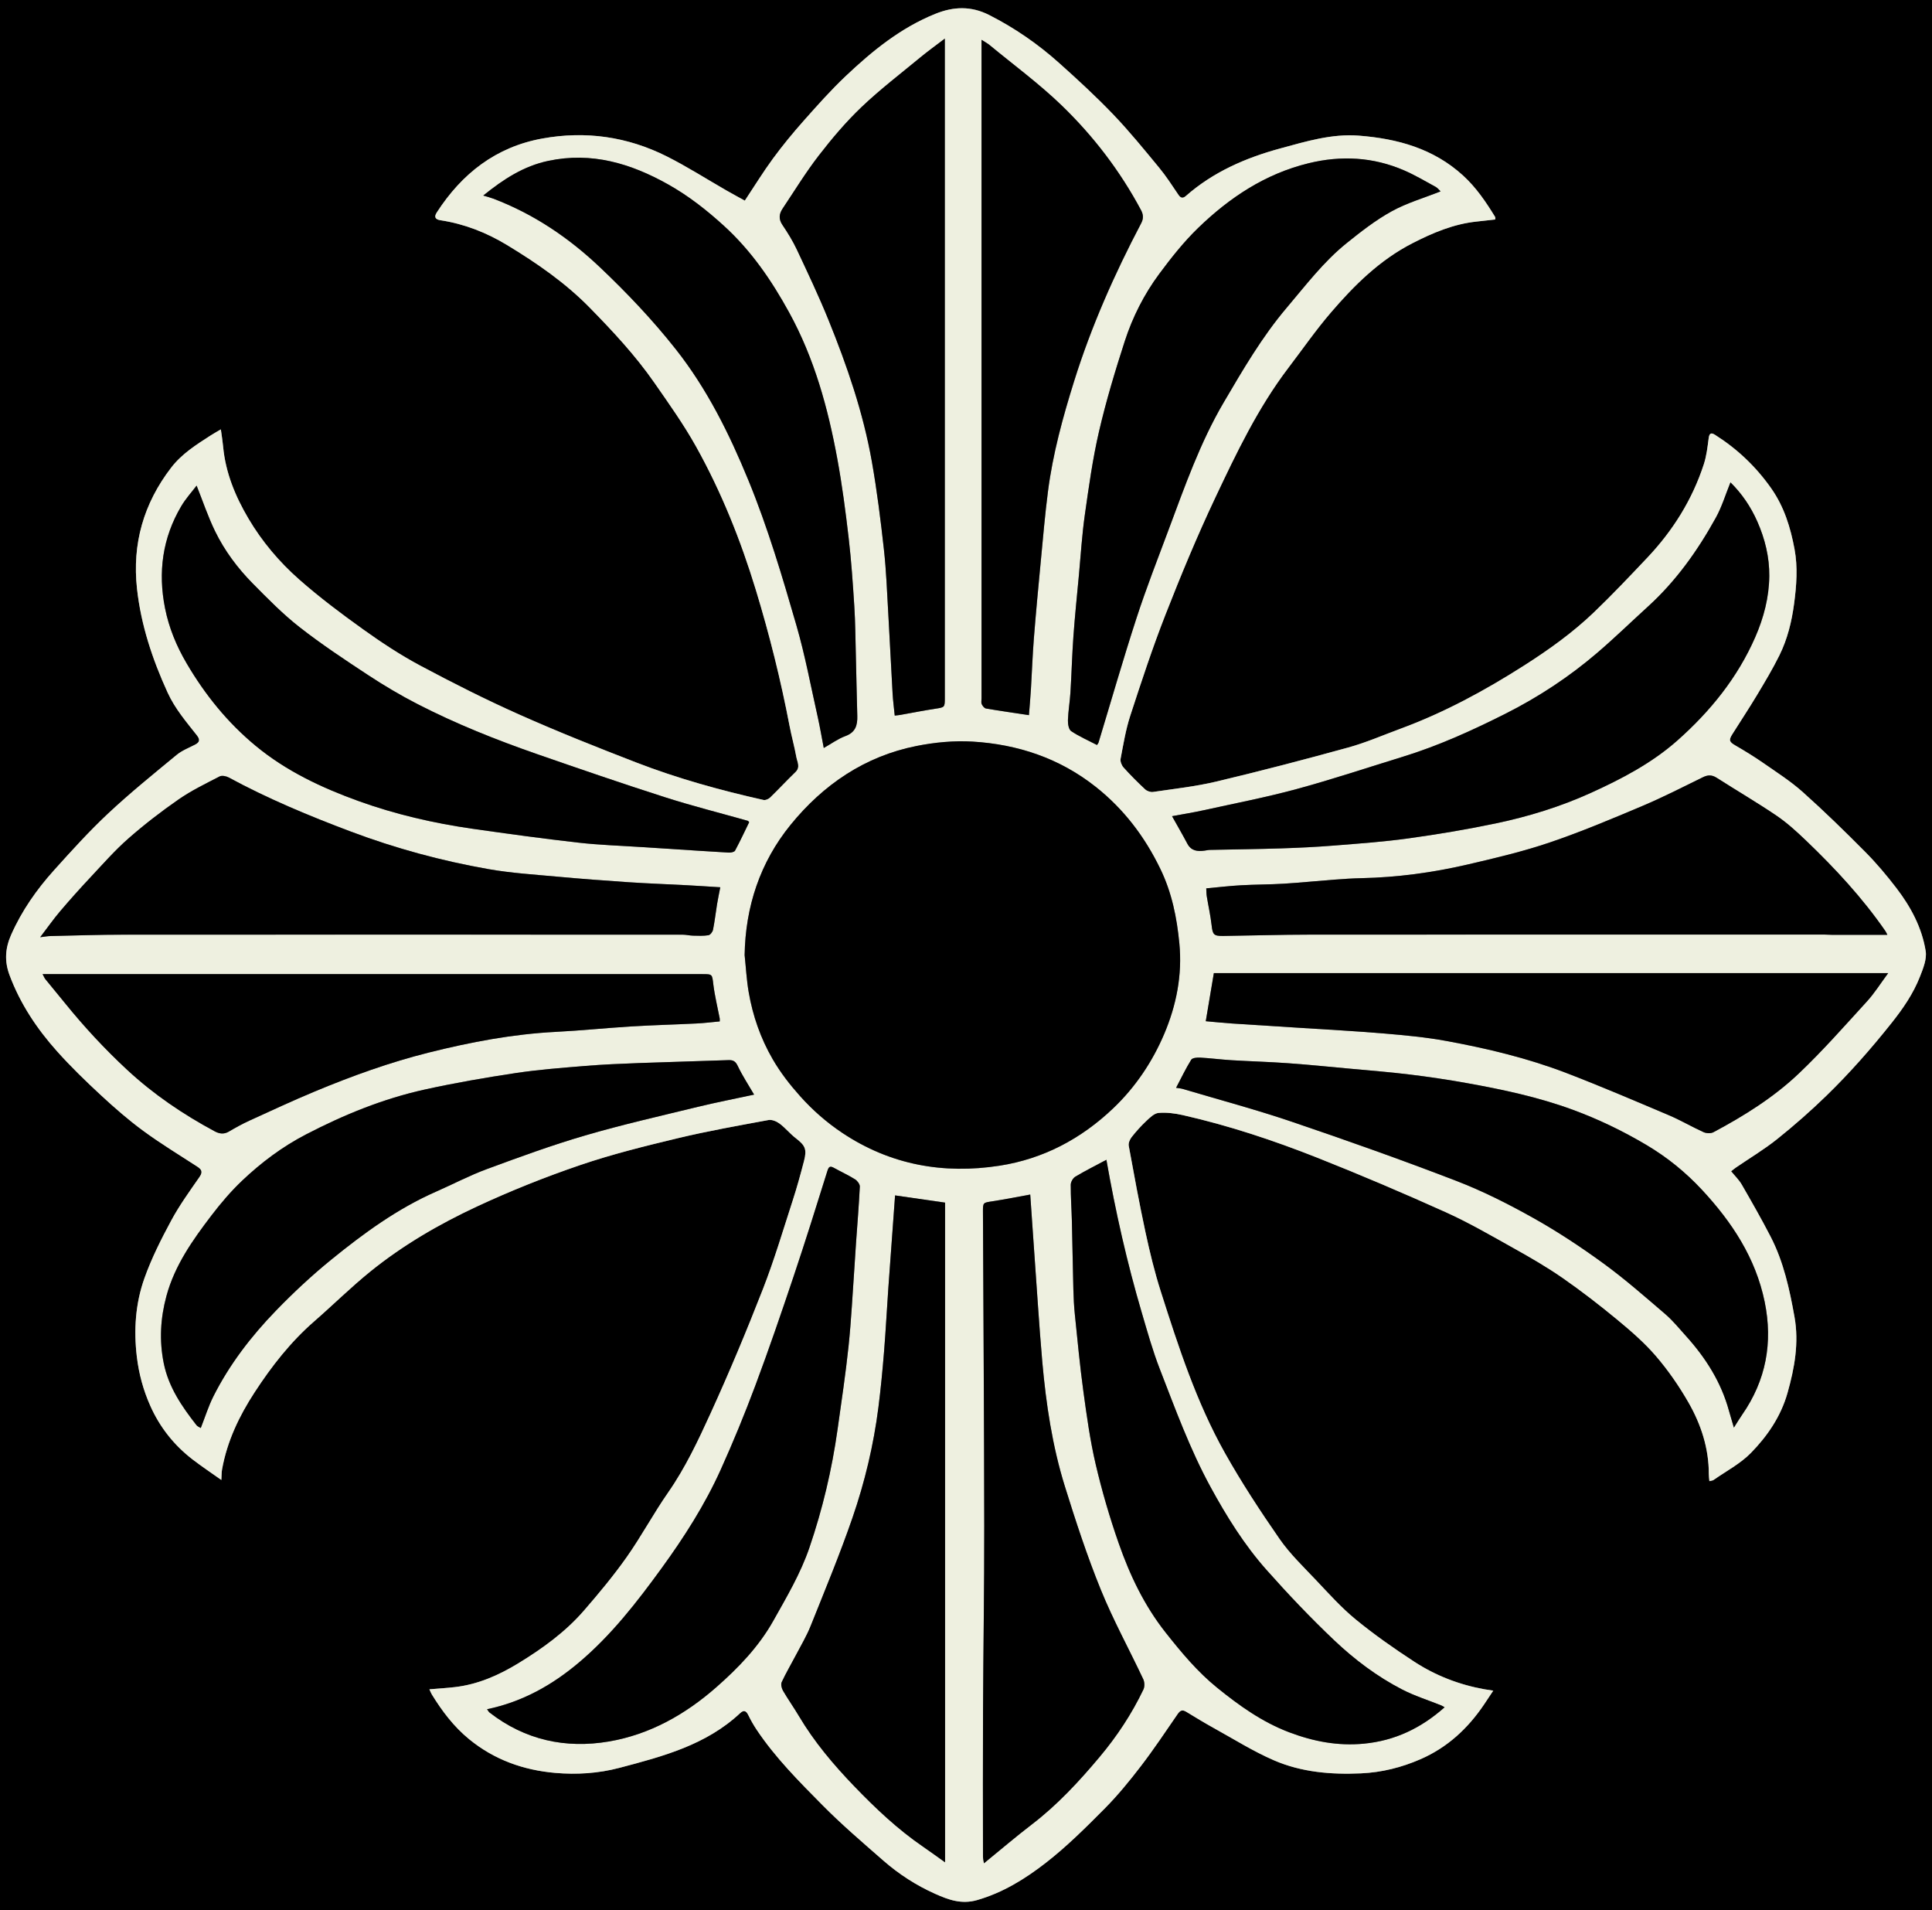 <?xml version="1.0" encoding="UTF-8"?>
<svg id="Layer_2" data-name="Layer 2" xmlns="http://www.w3.org/2000/svg" viewBox="0 0 1080 1067.53">
  <rect x="0" y="0" width="1080" height="1067.53" fill="#808080" stroke="none"/>
  <defs>
    <style>
      .cls-1 {
        
      }

      .cls-2 {
        fill: #eef0e0;
      }
    </style>
  </defs>
  <g id="Layer_1-2" data-name="Layer 1">
    <g>
      <path class="cls-1" d="m0,1067.53V0h1080v1067.53H0Zm123.75-240.37c.16-2.63.1-4.34.4-5.98,2.83-15.74,9.57-29.85,18.23-43.12,9.47-14.52,20.06-28.08,33.21-39.54,10.56-9.2,20.55-19.1,31.43-27.9,18.2-14.72,38.45-26.49,59.58-36.33,18.73-8.73,38.04-16.44,57.59-23.11,17.9-6.11,36.38-10.68,54.8-15.09,16.73-4.01,33.72-7,50.65-10.14,1.91-.36,4.54.77,6.22,2.03,3.2,2.4,5.77,5.63,8.94,8.07,5.29,4.07,6.39,6.17,4.68,12.73-1.92,7.4-3.95,14.79-6.31,22.06-5.37,16.55-10.31,33.29-16.63,49.48-9.14,23.41-18.84,46.64-29.28,69.51-6.95,15.22-14.09,30.44-23.77,44.33-8.15,11.69-14.88,24.37-23.1,36.01-7.37,10.44-15.6,20.33-23.99,30-10.38,11.97-23.2,21.2-36.62,29.4-10.87,6.64-22.54,11.81-35.44,13.31-4.62.54-9.28.81-14.29,1.24.53,1.12.87,2.08,1.39,2.92,5.73,9.29,12.17,17.86,20.75,24.9,14.11,11.59,30.49,17.36,48.25,18.9,11.97,1.04,24,.3,35.88-2.84,24.29-6.4,48.47-12.78,67.51-30.63,2.01-1.88,3.34-1.2,4.49,1.16,1.36,2.81,2.91,5.56,4.65,8.15,10.46,15.66,23.73,28.94,36.87,42.23,10.76,10.88,22.45,20.86,33.99,30.95,8.7,7.6,18.43,13.87,28.96,18.57,7.29,3.25,14.62,6,23.35,3.51,14.48-4.14,26.95-11.89,38.45-20.83,11.71-9.1,22.33-19.69,32.82-30.23,7.35-7.4,14.02-15.56,20.37-23.85,7.22-9.42,13.82-19.32,20.55-29.11,1.41-2.04,2.62-2.58,4.78-1.26,5.15,3.13,10.3,6.27,15.57,9.19,11.11,6.14,21.93,12.97,33.54,17.98,15.36,6.63,31.86,8.01,48.57,7.26,11.68-.52,22.73-3.29,33.36-7.94,14.98-6.54,26.47-17.19,35.51-30.64,1.63-2.43,3.24-4.87,5.09-7.64-2.11-.33-3.51-.52-4.91-.77-14.12-2.53-27.33-7.65-39.27-15.43-11.26-7.34-22.34-15.09-32.72-23.6-8.07-6.61-15.12-14.51-22.32-22.12-7.01-7.4-14.49-14.57-20.26-22.88-10.8-15.57-21.24-31.5-30.52-48.01-15.98-28.43-26-59.39-35.86-90.31-3.45-10.81-6.14-21.9-8.53-33-3.47-16.05-6.41-32.22-9.37-48.37-.27-1.5.59-3.58,1.6-4.87,2.5-3.18,5.24-6.23,8.19-9,2-1.88,4.43-4.31,6.84-4.52,4.47-.39,9.16.21,13.58,1.21,25.73,5.83,50.74,14.13,75.22,23.82,24.11,9.55,48,19.72,71.64,30.38,13.01,5.86,25.44,13.09,37.92,20.06,9.35,5.22,18.68,10.59,27.46,16.69,10.51,7.3,20.68,15.15,30.54,23.31,7.67,6.33,15.3,12.94,21.75,20.45,6.85,7.98,12.95,16.81,18.18,25.94,7.01,12.24,11.36,25.55,11.35,39.95,0,1.23.19,2.45.31,3.98,1.14-.31,1.84-.32,2.32-.66,7.05-4.94,14.97-9.06,20.89-15.11,9.23-9.43,16.73-20.37,20.44-33.47,3.96-13.97,6.51-28.09,3.93-42.54-2.76-15.41-6.08-30.77-13.34-44.84-5.09-9.87-10.62-19.52-16.16-29.14-1.52-2.64-3.83-4.84-5.94-7.43,1.08-.84,1.86-1.51,2.71-2.09,7.74-5.3,15.86-10.14,23.16-15.99,9.49-7.6,18.67-15.67,27.39-24.14,13.06-12.69,25.06-26.35,36.43-40.64,6.43-8.09,12.14-16.39,15.88-25.92,1.78-4.54,3.93-9.8,3.2-14.3-2.11-13.12-8.37-24.78-16.43-35.27-5.4-7.03-11.15-13.87-17.39-20.16-11.34-11.43-22.88-22.69-34.88-33.41-6.77-6.05-14.54-11.01-22.03-16.22-5.05-3.51-10.32-6.73-15.64-9.82-3.37-1.95-3.86-2.89-1.75-6.25,4.6-7.32,9.38-14.52,13.83-21.93,4.37-7.28,8.75-14.58,12.51-22.17,4.5-9.08,6.9-18.85,8.23-28.92,1.35-10.17,2.12-20.37.24-30.46-2.25-12.07-5.77-23.64-13.07-34.03-8.53-12.13-18.93-21.98-31.36-29.85-2.15-1.36-3.18-.97-3.55,1.82-.65,4.89-1.2,9.9-2.71,14.56-6.44,19.83-17.28,37.12-31.56,52.23-9.81,10.38-19.63,20.76-29.93,30.63-11.82,11.32-25.09,20.82-38.92,29.64-21.95,14.01-44.71,26.35-69.19,35.37-9.71,3.58-19.27,7.76-29.21,10.5-24.43,6.74-48.97,13.14-73.63,19.01-11.64,2.77-23.64,4.07-35.5,5.83-1.39.21-3.36-.49-4.41-1.47-4.18-3.89-8.22-7.94-12.03-12.18-1.08-1.2-1.96-3.38-1.67-4.87,1.54-8.07,2.85-16.26,5.39-24.04,6.19-18.99,12.43-37.99,19.71-56.57,8.59-21.95,17.63-43.77,27.7-65.08,11.91-25.21,23.96-50.47,41-72.84,7.84-10.3,15.24-20.98,23.65-30.78,13.16-15.34,27.4-29.5,45.81-38.91,11.43-5.84,22.98-10.71,35.83-12.06,3.44-.36,6.87-.76,10.36-1.15-.04-.69.08-1.15-.09-1.43-5.12-8.36-10.55-16.4-17.91-23.13-16.54-15.1-36.64-20.6-58.2-22.29-15.17-1.19-29.56,3.22-43.91,7.12-19.39,5.26-37.57,13.15-52.88,26.62-1.61,1.42-2.84,1.23-4.14-.7-3.48-5.17-6.88-10.43-10.84-15.22-8.33-10.08-16.6-20.27-25.64-29.71-9.61-10.03-19.87-19.47-30.23-28.74-11.83-10.58-24.83-19.57-39.06-26.79-10.12-5.13-19.88-4.79-30.18-.63-19.34,7.81-35.13,20.68-50,34.74-8.37,7.91-16.05,16.59-23.71,25.21-5.96,6.72-11.69,13.7-17.01,20.94-5.48,7.46-10.33,15.38-15.71,23.48-3.27-1.81-6.81-3.72-10.3-5.71-11.12-6.37-21.95-13.32-33.39-19.06-21.95-11.01-45.3-14.33-69.5-9.95-25.93,4.7-44.96,19.57-59.02,41.35-1.65,2.56-.75,3.88,2.03,4.31,13.4,2.04,25.77,6.89,37.31,13.89,16.61,10.08,32.5,21.03,46.21,35.01,12.96,13.22,25.54,26.72,36.11,41.93,8.12,11.68,16.43,23.33,23.34,35.73,14.15,25.37,24.91,52.24,33.38,80.07,7.62,25.02,13.93,50.33,18.85,76.01,1.11,5.82,2.74,11.55,3.79,17.38.49,2.74,2.4,5.65-.5,8.44-4.81,4.63-9.34,9.54-14.14,14.19-.88.86-2.6,1.62-3.7,1.37-24.16-5.41-48.01-12-71.11-20.93-21.99-8.49-43.92-17.22-65.45-26.81-18.79-8.37-37.21-17.67-55.36-27.36-11.06-5.9-21.62-12.87-31.82-20.17-12.32-8.82-24.5-17.94-35.85-27.95-11.08-9.77-20.69-21.11-28.29-33.94-7.4-12.51-12.88-25.71-14.23-40.37-.29-3.16-.82-6.29-1.26-9.59-2.12,1.25-3.95,2.25-5.69,3.38-8.03,5.17-16.1,10.23-22.08,18-15.42,20.04-21.87,42.56-19.1,67.66,2.24,20.36,8.62,39.49,17.12,58.06,4.1,8.97,10.37,16.27,16.34,23.85,1.86,2.36,1.71,3.87-.99,5.26-3.5,1.8-7.32,3.27-10.3,5.73-12.91,10.67-25.96,21.21-38.18,32.63-10.68,9.99-20.55,20.9-30.35,31.79-9.75,10.83-18.07,22.69-24.01,36.13-3.28,7.43-3.81,14.64-.92,22.41,5.99,16.11,15.34,30.1,26.66,42.75,7.67,8.57,15.97,16.61,24.42,24.43,7.57,7.01,15.39,13.85,23.7,19.94,9.68,7.11,19.99,13.37,30.07,19.91,2.49,1.62,3.44,2.94,1.39,5.89-5.52,7.94-11.23,15.83-15.81,24.32-5.64,10.45-11.05,21.18-15.01,32.34-4.99,14.03-6,28.78-4.23,43.73,1.14,9.6,3.61,18.71,7.52,27.49,5.36,12.03,13.32,22.06,23.75,30.07,5.03,3.86,10.32,7.38,16,11.41Z"/>
      <path class="cls-2" d="m123.75,827.16c-5.68-4.03-10.97-7.55-16-11.41-10.43-8.01-18.39-18.03-23.75-30.07-3.91-8.78-6.38-17.88-7.52-27.49-1.78-14.95-.76-29.7,4.23-43.73,3.96-11.16,9.38-21.89,15.01-32.34,4.58-8.48,10.29-16.38,15.81-24.32,2.05-2.95,1.1-4.28-1.39-5.89-10.09-6.54-20.39-12.8-30.07-19.91-8.31-6.1-16.13-12.93-23.7-19.94-8.44-7.82-16.75-15.87-24.42-24.43-11.32-12.65-20.67-26.64-26.66-42.75-2.89-7.78-2.37-14.98.92-22.41,5.94-13.44,14.27-25.31,24.01-36.13,9.8-10.89,19.66-21.79,30.35-31.79,12.21-11.43,25.27-21.97,38.18-32.63,2.98-2.46,6.8-3.92,10.3-5.73,2.7-1.39,2.85-2.9.99-5.26-5.98-7.58-12.24-14.88-16.34-23.85-8.49-18.57-14.87-37.7-17.12-58.06-2.76-25.1,3.69-47.62,19.1-67.66,5.98-7.78,14.05-12.83,22.08-18,1.74-1.12,3.57-2.12,5.69-3.38.44,3.29.96,6.43,1.26,9.59,1.36,14.66,6.83,27.85,14.23,40.37,7.59,12.83,17.2,24.17,28.29,33.94,11.35,10,23.53,19.13,35.85,27.95,10.2,7.3,20.77,14.27,31.82,20.17,18.15,9.69,36.57,18.99,55.36,27.36,21.53,9.59,43.46,18.31,65.45,26.81,23.1,8.92,46.95,15.51,71.11,20.93,1.1.25,2.82-.52,3.7-1.37,4.8-4.64,9.33-9.56,14.14-14.19,2.9-2.79.99-5.69.5-8.44-1.05-5.83-2.67-11.56-3.79-17.38-4.92-25.68-11.22-50.99-18.85-76.01-8.48-27.83-19.24-54.7-33.38-80.07-6.91-12.4-15.22-24.05-23.34-35.73-10.57-15.21-23.15-28.71-36.11-41.93-13.71-13.99-29.6-24.94-46.21-35.01-11.54-7-23.91-11.85-37.31-13.89-2.77-.42-3.68-1.75-2.03-4.31,14.07-21.78,33.09-36.65,59.02-41.35,24.2-4.39,47.55-1.06,69.5,9.95,11.44,5.74,22.27,12.68,33.39,19.06,3.49,2,7.03,3.9,10.3,5.71,5.38-8.11,10.24-16.02,15.71-23.48,5.32-7.24,11.05-14.22,17.01-20.94,7.66-8.63,15.34-17.3,23.71-25.21,14.87-14.06,30.66-26.93,50-34.74,10.29-4.16,20.06-4.5,30.18.63,14.24,7.22,27.23,16.2,39.06,26.79,10.36,9.27,20.62,18.71,30.23,28.74,9.04,9.43,17.31,19.62,25.64,29.71,3.96,4.79,7.36,10.06,10.84,15.22,1.3,1.93,2.53,2.11,4.14.7,15.31-13.47,33.49-21.36,52.88-26.62,14.36-3.9,28.74-8.31,43.91-7.12,21.56,1.69,41.66,7.19,58.2,22.29,7.37,6.73,12.79,14.77,17.91,23.13.17.28.06.74.09,1.43-3.49.39-6.92.79-10.36,1.15-12.85,1.35-24.41,6.22-35.83,12.06-18.41,9.41-32.65,23.57-45.81,38.91-8.41,9.81-15.81,20.49-23.65,30.78-17.04,22.38-29.09,47.63-41,72.84-10.06,21.3-19.1,43.13-27.7,65.08-7.28,18.58-13.52,37.59-19.71,56.57-2.53,7.78-3.85,15.97-5.39,24.04-.28,1.49.59,3.67,1.67,4.87,3.81,4.24,7.85,8.29,12.03,12.18,1.05.98,3.02,1.67,4.41,1.47,11.87-1.76,23.86-3.06,35.5-5.83,24.66-5.87,49.2-12.26,73.63-19.01,9.95-2.74,19.5-6.92,29.21-10.5,24.48-9.02,47.23-21.36,69.19-35.37,13.82-8.82,27.1-18.32,38.92-29.64,10.3-9.87,20.13-20.26,29.93-30.63,14.28-15.11,25.12-32.4,31.56-52.23,1.51-4.66,2.07-9.67,2.71-14.56.37-2.79,1.4-3.19,3.55-1.82,12.43,7.87,22.82,17.72,31.36,29.85,7.3,10.39,10.82,21.95,13.07,34.03,1.88,10.09,1.11,20.29-.24,30.46-1.34,10.07-3.74,19.85-8.23,28.92-3.76,7.59-8.15,14.9-12.51,22.17-4.45,7.41-9.23,14.61-13.83,21.93-2.11,3.36-1.61,4.3,1.75,6.25,5.33,3.08,10.59,6.31,15.64,9.82,7.49,5.21,15.26,10.17,22.03,16.22,12,10.72,23.54,21.99,34.88,33.41,6.24,6.29,11.99,13.13,17.39,20.16,8.06,10.49,14.32,22.14,16.43,35.27.72,4.5-1.42,9.76-3.2,14.3-3.74,9.53-9.44,17.83-15.88,25.92-11.36,14.29-23.37,27.95-36.43,40.64-8.72,8.47-17.9,16.54-27.39,24.14-7.3,5.85-15.42,10.69-23.16,15.99-.84.58-1.62,1.25-2.71,2.09,2.11,2.6,4.41,4.79,5.94,7.43,5.55,9.62,11.07,19.27,16.16,29.14,7.26,14.07,10.58,29.43,13.34,44.84,2.58,14.45.03,28.58-3.93,42.54-3.71,13.09-11.21,24.03-20.44,33.47-5.93,6.05-13.84,10.17-20.89,15.11-.48.34-1.19.35-2.32.66-.12-1.52-.31-2.75-.31-3.98.01-14.39-4.34-27.71-11.35-39.95-5.23-9.14-11.33-17.96-18.18-25.94-6.45-7.51-14.08-14.11-21.75-20.45-9.87-8.15-20.03-16.01-30.54-23.31-8.79-6.1-18.11-11.47-27.46-16.69-12.48-6.98-24.91-14.2-37.92-20.06-23.65-10.65-47.53-20.83-71.64-30.38-24.48-9.69-49.49-17.99-75.22-23.82-4.42-1-9.11-1.59-13.58-1.21-2.41.21-4.84,2.64-6.84,4.52-2.95,2.77-5.69,5.82-8.19,9-1.01,1.28-1.88,3.37-1.6,4.87,2.96,16.16,5.91,32.32,9.37,48.37,2.4,11.1,5.08,22.19,8.53,33,9.86,30.92,19.89,61.88,35.86,90.31,9.28,16.51,19.72,32.44,30.52,48.01,5.77,8.31,13.25,15.48,20.26,22.88,7.21,7.61,14.25,15.51,22.32,22.12,10.39,8.51,21.46,16.26,32.72,23.6,11.94,7.79,25.15,12.9,39.27,15.43,1.4.25,2.8.44,4.91.77-1.85,2.77-3.46,5.21-5.09,7.64-9.04,13.45-20.52,24.09-35.51,30.64-10.63,4.64-21.68,7.41-33.36,7.94-16.7.75-33.21-.63-48.57-7.26-11.6-5.01-22.43-11.84-33.54-17.98-5.27-2.91-10.42-6.05-15.57-9.19-2.16-1.31-3.37-.78-4.78,1.26-6.73,9.79-13.33,19.69-20.55,29.11-6.36,8.29-13.02,16.45-20.37,23.85-10.48,10.55-21.1,21.14-32.82,30.23-11.51,8.94-23.98,16.69-38.45,20.83-8.73,2.5-16.06-.26-23.35-3.51-10.54-4.7-20.27-10.97-28.96-18.57-11.53-10.09-23.23-20.07-33.99-30.95-13.14-13.28-26.41-26.57-36.87-42.23-1.73-2.6-3.28-5.34-4.65-8.15-1.15-2.36-2.48-3.04-4.49-1.16-19.04,17.86-43.23,24.23-67.51,30.63-11.88,3.13-23.91,3.87-35.88,2.84-17.76-1.54-34.13-7.31-48.25-18.9-8.58-7.04-15.02-15.62-20.75-24.9-.52-.84-.86-1.8-1.39-2.92,5.01-.43,9.66-.7,14.29-1.24,12.9-1.5,24.57-6.67,35.44-13.31,13.42-8.2,26.24-17.43,36.62-29.4,8.39-9.67,16.62-19.55,23.99-30,8.21-11.64,14.95-24.32,23.1-36.01,9.68-13.89,16.82-29.11,23.77-44.33,10.44-22.86,20.14-46.09,29.28-69.51,6.32-16.19,11.26-32.93,16.63-49.48,2.36-7.27,4.39-14.66,6.31-22.06,1.71-6.57.61-8.66-4.68-12.73-3.17-2.44-5.74-5.68-8.94-8.07-1.68-1.26-4.31-2.38-6.22-2.03-16.93,3.14-33.91,6.13-50.65,10.14-18.42,4.42-36.9,8.98-54.8,15.09-19.56,6.67-38.86,14.39-57.59,23.11-21.13,9.85-41.37,21.61-59.58,36.33-10.88,8.8-20.86,18.7-31.43,27.9-13.15,11.46-23.74,25.02-33.21,39.54-8.66,13.28-15.4,27.39-18.23,43.12-.3,1.65-.24,3.36-.4,5.98Zm292.5-293.28c.73,6.87,1.09,13.81,2.26,20.61,2.28,13.24,6.65,25.82,13.42,37.5,4.34,7.49,9.56,14.21,15.37,20.7,7.08,7.91,14.93,14.75,23.62,20.54,26.74,17.82,56.41,23.15,87.81,18.28,24.46-3.8,45.6-14.99,63.52-32.05,12.47-11.86,21.99-26.08,28.6-41.71,6.73-15.91,10.12-32.84,8.41-50.46-1.41-14.49-4.18-28.37-10.66-41.72-8.75-18.04-20.42-33.38-36.09-45.79-20.2-15.99-43.58-23.78-68.92-25.29-10.33-.61-21.02.42-31.2,2.44-28.94,5.73-52.22,21.63-70.49,44.12-17,20.93-25.21,45.6-25.66,72.85Zm196.97-117.51c.42-.63.73-.92.84-1.27,7.03-23.15,13.7-46.42,21.18-69.42,5.45-16.77,11.88-33.23,18.06-49.75,9.03-24.16,17.57-48.55,30.72-70.94,10.78-18.36,21.44-36.71,35.34-53.09,10.6-12.49,20.5-25.59,33.32-35.92,8.02-6.46,16.26-12.9,25.23-17.85,8.55-4.72,18.17-7.49,27.38-11.15-.68-.64-1.57-1.88-2.78-2.54-5.84-3.19-11.6-6.62-17.7-9.24-17.27-7.44-35.06-8.4-53.33-3.94-24.2,5.9-44.12,19.16-61.66,36.11-8.03,7.77-15.08,16.68-21.77,25.68-8.48,11.41-14.93,24.16-19.3,37.66-5.39,16.64-10.45,33.46-14.4,50.49-3.55,15.33-5.71,31.01-7.93,46.61-1.58,11.09-2.25,22.32-3.29,33.49-1.07,11.43-2.25,22.86-3.08,34.3-.76,10.43-1.02,20.9-1.66,31.35-.32,5.2-1.22,10.38-1.41,15.58-.07,2.08.43,5.19,1.82,6.11,4.44,2.97,9.41,5.14,14.42,7.74Zm-194.42,43.15c-.4-.42-.54-.72-.76-.78-15.47-4.38-31.09-8.29-46.39-13.2-23.93-7.67-47.71-15.85-71.45-24.09-22.8-7.92-45.21-16.86-66.7-27.9-9.54-4.9-18.83-10.41-27.79-16.3-13-8.54-26.02-17.17-38.26-26.74-9.36-7.32-17.78-15.92-26.16-24.4-8.49-8.6-15.75-18.32-21.05-29.19-4.02-8.24-6.94-17.02-10.34-25.52-2.61,3.45-6.06,7.21-8.6,11.51-10.5,17.76-13.07,36.92-9.05,57,2.18,10.93,6.32,21.01,12.03,30.75,10.33,17.63,22.92,33.19,38.62,46.16,17.08,14.12,36.87,23.42,57.57,30.89,20.61,7.43,41.86,12.33,63.51,15.44,19.74,2.83,39.51,5.52,59.32,7.78,11.67,1.33,23.46,1.69,35.19,2.47,4.57.31,9.14.57,13.71.87,11.74.76,23.47,1.57,35.22,2.23,1.17.07,3.05-.31,3.47-1.1,2.83-5.25,5.35-10.67,7.9-15.9Zm41.69-41.48c4.3-2.42,7.97-5.14,12.08-6.64,5.65-2.06,6.81-6.04,6.66-11.24-.32-11.53-.52-23.07-.82-34.6-.23-8.91-.28-17.82-.85-26.71-.82-12.76-1.68-25.53-3.16-38.22-1.72-14.74-3.64-29.49-6.32-44.08-5.23-28.48-12.84-56.23-26.93-81.89-9.83-17.9-21.17-34.48-36.37-48.35-9.7-8.86-19.91-16.88-31.39-23.3-20.89-11.7-42.68-18.22-66.92-13.09-13.73,2.91-24.95,10.17-36.34,19.38,2.37.72,4.03,1.12,5.61,1.72,22.57,8.59,42.17,21.81,59.62,38.35,15.14,14.35,29.49,29.47,42.41,45.83,17.51,22.18,29.95,47.3,40.63,73.33,10.83,26.39,18.91,53.71,26.82,81.04,4.85,16.77,8.05,34.01,11.88,51.06,1.27,5.65,2.23,11.38,3.39,17.41Zm508.76,379.83c1.99-3.12,3.24-5.22,4.63-7.22,13.36-19.21,17.26-40.31,12.58-63.09-5.04-24.55-18.32-44.59-35.03-62.57-9.11-9.8-19.41-18.18-31.05-25.08-13.26-7.87-27.01-14.49-41.45-19.78-19.23-7.04-39.17-11.27-59.25-14.86-10.52-1.88-21.1-3.46-31.71-4.75-11.14-1.36-22.33-2.24-33.5-3.27-11.57-1.07-23.13-2.23-34.71-3.06-10.44-.75-20.91-1.02-31.36-1.66-5.86-.35-11.7-1.13-17.56-1.46-1.68-.09-4.3.16-4.95,1.2-3.06,4.95-5.59,10.23-8.45,15.68,1.66.27,2.71.33,3.69.62,20.31,6.04,40.81,11.5,60.86,18.3,30.88,10.47,61.63,21.37,92.05,33.08,14.86,5.72,29.24,12.99,43.15,20.79,13.56,7.6,26.63,16.24,39.2,25.4,11.99,8.74,23.19,18.59,34.48,28.26,4.25,3.64,7.83,8.09,11.61,12.27,11.01,12.2,19.65,25.78,24.03,41.81.74,2.73,1.58,5.43,2.74,9.37Zm-696.99,157.41c.66.87.94,1.48,1.42,1.85,19.81,15.36,42.46,20.29,66.71,16.16,22.85-3.89,42.63-15.07,59.94-30.25,12.39-10.87,23.85-22.73,32.01-37.31,7.41-13.23,15.16-26.27,20.11-40.74,7.37-21.58,12.6-43.65,15.76-66.21,2.17-15.48,4.51-30.95,6.14-46.49,1.52-14.54,2.22-29.16,3.26-43.74.34-4.69.59-9.39.92-14.09.73-10.42,1.6-20.83,2.11-31.26.07-1.35-1.38-3.28-2.66-4.08-3.78-2.35-7.85-4.22-11.75-6.38-2.2-1.22-2.94-.8-3.74,1.75-6.15,19.69-12.31,39.38-18.88,58.93-6.84,20.36-13.79,40.69-21.32,60.8-5.96,15.93-12.43,31.71-19.43,47.21-8.85,19.59-20.41,37.68-33.04,55.05-13.8,18.98-28.15,37.47-46.24,52.72-14.93,12.58-31.47,21.93-51.33,26.08Zm346.22-307.08c-5.94,3.17-11.78,6.09-17.37,9.43-1.33.79-2.56,2.97-2.57,4.52-.03,6.8.47,13.6.64,20.4.32,12.71.5,25.43.83,38.15.12,4.7.36,9.41.84,14.09,1.47,14.26,2.8,28.54,4.74,42.74,1.87,13.67,3.75,27.4,6.89,40.82,3.48,14.86,7.78,29.59,12.81,44,6.25,17.93,14.35,34.97,26.33,50.11,8.8,11.12,17.73,21.88,28.82,30.85,12.37,10,25.13,19.13,40.19,24.84,13.52,5.13,27.21,7.76,41.75,6.37,17.35-1.65,32.05-8.71,45.14-20.34-.77-.43-1.28-.8-1.85-1.03-7.29-2.93-14.86-5.3-21.82-8.88-14.03-7.22-26.66-16.75-38.04-27.53-13.2-12.51-25.77-25.73-37.84-39.34-12.44-14.02-22.36-29.95-31.33-46.41-11.49-21.09-19.69-43.63-28.36-65.94-3.96-10.21-6.92-20.83-10.02-31.35-8.27-28.06-14.71-56.55-19.79-85.5Zm36.7-192.04c3.07,5.5,5.91,10.36,8.53,15.33,2.15,4.09,5.64,4.48,9.6,3.94,1.03-.14,2.06-.4,3.1-.42,13.25-.29,26.51-.42,39.76-.85,9.8-.32,19.61-.79,29.39-1.57,13.92-1.11,27.87-2.1,41.69-4.01,16.39-2.27,32.75-4.99,48.94-8.39,18.21-3.83,36.03-9.3,53.01-17,17.33-7.86,34.26-16.72,48.56-29.41,18.29-16.24,33.55-35.03,43.45-57.69,4.76-10.89,7.74-22.34,7.84-34.17.09-10.48-2.39-20.68-6.67-30.39-3.72-8.42-8.79-15.79-15.03-21.92-2.73,6.72-4.77,13.58-8.15,19.7-10.16,18.39-22.25,35.4-37.91,49.65-9.5,8.64-18.71,17.61-28.46,25.95-15.66,13.4-32.79,24.68-51.22,33.97-18.63,9.39-37.6,17.98-57.59,24.13-19.76,6.08-39.39,12.64-59.33,18.04-17.12,4.64-34.59,8-51.93,11.82-5.57,1.23-11.22,2.12-17.56,3.3Zm-233.67,155.61c-3.29-5.66-6.56-10.58-9.06-15.86-1.23-2.61-2.46-3.51-5.22-3.41-16.77.62-33.54,1.02-50.31,1.65-9.94.37-19.88.79-29.79,1.6-13,1.07-26.04,2.06-38.92,3.99-17.01,2.56-33.99,5.5-50.79,9.2-23.28,5.13-45.22,14.1-66.38,25.08-13.27,6.88-25.06,15.73-35.8,25.93-6.23,5.92-11.88,12.57-17.11,19.42-10.48,13.73-20.45,27.82-25.1,44.89-3.39,12.45-4.09,24.92-1.53,37.61,2.69,13.37,10.12,24.19,18.29,34.63.59.75,1.66,1.13,2.41,1.62,2.4-6.09,4.25-12.14,7.06-17.7,8.96-17.79,21.03-33.48,34.79-47.72,9.81-10.15,20.22-19.85,31.17-28.75,18.08-14.69,36.91-28.44,58.45-37.91,9.48-4.17,18.69-9.04,28.38-12.61,18.17-6.7,36.41-13.38,54.98-18.81,20.8-6.08,41.98-10.86,63.04-16,10.23-2.49,20.59-4.5,31.41-6.83ZM528.16,21.58c-5.16,3.95-9.5,7.06-13.6,10.44-11.08,9.15-22.54,17.91-32.93,27.8-8.68,8.27-16.53,17.54-23.88,27.05-7.33,9.48-13.61,19.77-20.28,29.74-1.96,2.94-2.3,5.82-.09,9.09,2.98,4.41,5.82,9,8.08,13.81,6.11,13.04,12.31,26.06,17.71,39.4,10.37,25.61,19.35,51.73,24.19,79,2.88,16.28,4.93,32.72,6.75,49.16,1.33,11.93,1.75,23.97,2.45,35.96.87,14.88,1.56,29.77,2.41,44.65.23,4.01.77,8,1.19,12.25,1.05-.12,1.94-.18,2.8-.33,6.55-1.16,13.07-2.45,19.64-3.46,5.53-.85,5.56-.71,5.56-6.19,0-120.95,0-241.9,0-362.84v-5.53Zm-27.81,646.52c-1.26,17.35-2.54,34.54-3.76,51.73-.84,11.86-1.44,23.73-2.4,35.58-.85,10.39-1.83,20.79-3.15,31.13-2.68,21.05-7.6,41.69-14.49,61.69-7.04,20.41-15.34,40.38-23.37,60.44-2.28,5.71-5.49,11.05-8.35,16.52-2.61,4.98-5.49,9.83-7.85,14.92-.58,1.24-.06,3.46.71,4.78,2.81,4.83,6.07,9.4,8.92,14.21,8.54,14.39,19.26,27.08,30.79,39.07,11.9,12.38,24.37,24.17,38.61,33.93,4.11,2.82,8.13,5.77,12.29,8.72v-368.69c-9.79-1.41-18.91-2.73-27.95-4.03Zm555.16-124.23h-376.96c-1.51,8.99-2.99,17.77-4.52,26.87,5.09.45,9.87.96,14.67,1.28,12.39.83,24.79,1.57,37.18,2.37,16.04,1.04,32.11,1.88,48.13,3.24,11.56.98,23.17,2.07,34.56,4.16,22.77,4.19,45.32,9.56,66.97,17.87,19.31,7.41,38.35,15.56,57.4,23.64,6.6,2.8,12.82,6.48,19.36,9.44,1.56.71,4.07.82,5.52.04,17.15-9.14,33.67-19.46,47.75-32.84,13.38-12.72,25.63-26.65,38.1-40.3,4.18-4.57,7.5-9.93,11.84-15.78Zm-480.31-144.17c.38-4.86.82-9.65,1.11-14.45.58-9.53.9-19.07,1.66-28.58,1.15-14.51,2.52-29.01,3.9-43.5,1.23-12.85,2.32-25.72,3.97-38.52,2.71-21.05,8.31-41.47,14.64-61.67,9.59-30.62,22.55-59.84,37.47-88.21,1.41-2.69,1.19-4.91-.1-7.34-11.7-21.89-26.69-41.45-44.44-58.59-12.57-12.13-26.78-22.56-40.28-33.71-1.1-.91-2.4-1.57-4.42-2.87v5.67c0,120.83,0,241.66,0,362.49,0,1.05-.3,2.25.1,3.12.46.99,1.45,2.28,2.38,2.44,7.82,1.35,15.68,2.46,24.03,3.72Zm99.1,96.8c.1,1.66.07,3.06.29,4.41.88,5.4,2.1,10.76,2.71,16.19.59,5.2,1.14,6.07,6.49,6,16.02-.22,32.04-.72,48.06-.74,96.05-.07,192.1-.04,288.16-.03,1.31,0,2.63.12,3.94.13,10.3.01,20.61,0,31.1,0-.35-.66-.68-1.49-1.18-2.2-12.81-18.52-28.05-34.92-44.26-50.44-5.19-4.97-10.56-9.89-16.48-13.91-10.91-7.41-22.34-14.06-33.45-21.18-2.66-1.71-4.9-1.73-7.69-.36-11.2,5.48-22.31,11.2-33.79,16.04-17.13,7.23-34.31,14.49-51.91,20.45-15.07,5.1-30.66,8.78-46.19,12.38-19.36,4.48-39.03,7.13-58.96,7.56-5.1.11-10.2.44-15.29.83-9.38.71-18.73,1.69-28.12,2.26-7.98.49-15.99.43-23.97.88-6.36.36-12.7,1.12-19.46,1.73ZM23.8,544.42c.74,1.36,1.06,2.22,1.61,2.89,3.61,4.45,7.29,8.84,10.89,13.3,10.73,13.24,22.25,25.69,34.78,37.31,14.81,13.73,31.28,24.88,48.97,34.38,2.52,1.35,5.09,1.77,7.84.15,3.73-2.19,7.53-4.31,11.46-6.1,12.16-5.56,24.28-11.2,36.62-16.34,20.8-8.66,41.95-16.3,63.86-21.78,23.35-5.84,46.87-10.31,70.97-11.53,14.08-.72,28.13-2.18,42.2-3.04,12.15-.74,24.32-1.04,36.48-1.65,4.27-.21,8.52-.76,12.85-1.15,0-.67.08-1.19-.01-1.68-1.2-6.27-2.76-12.49-3.54-18.81-.73-5.86-.4-5.94-6.14-5.94-121.39,0-242.79,0-364.18,0h-4.66Zm552.11,123.2c-7.27,1.31-14.16,2.7-21.1,3.76-5.31.81-5.36.62-5.34,6.01.25,58.47.65,116.93.72,175.4.04,34.54-.52,69.08-.68,103.62-.12,27.08-.04,54.16-.02,81.24,0,.94.27,1.87.54,3.72,9.37-7.63,17.9-14.94,26.81-21.76,14.27-10.91,26.35-23.98,37.81-37.64,9.7-11.55,18.02-24.12,24.53-37.76.75-1.57.66-4.13-.1-5.73-7.87-16.71-16.8-32.97-23.74-50.04-7.66-18.86-14.03-38.3-20.09-57.76-7.04-22.61-10.51-45.99-12.61-69.55-.93-10.46-1.66-20.93-2.42-31.4-1.08-14.98-2.09-29.96-3.13-44.94-.39-5.59-.78-11.18-1.19-17.17ZM22.48,523.78c2.46-.29,4.06-.62,5.67-.65,13.64-.3,27.29-.76,40.93-.77,104.17-.06,208.33-.04,312.5,0,1.94,0,3.88.5,5.83.55,2.87.07,5.8.22,8.6-.24,1.03-.17,2.33-1.87,2.57-3.06.95-4.72,1.47-9.51,2.25-14.27.51-3.13,1.18-6.24,1.81-9.47-6.72-.41-12.83-.83-18.96-1.16-10.71-.57-21.44-.93-32.14-1.65-13.42-.89-26.83-1.91-40.23-3.14-12.73-1.17-25.54-1.97-38.11-4.17-26.31-4.61-52.04-11.58-77.09-21.01-23.34-8.78-46.31-18.33-68.26-30.23-1.42-.77-3.8-1.25-5.08-.59-7.77,4.02-15.73,7.86-22.89,12.82-9.76,6.76-19.21,14.06-28.13,21.89-7.47,6.56-14.09,14.11-20.91,21.38-5.89,6.29-11.66,12.7-17.23,19.26-3.76,4.43-7.11,9.21-11.14,14.49Z"/>
      <path class="cls-1" d="m416.25,533.87c.45-27.25,8.66-51.92,25.66-72.85,18.27-22.49,41.55-38.39,70.49-44.12,10.18-2.02,20.87-3.05,31.2-2.44,25.34,1.51,48.72,9.3,68.92,25.29,15.67,12.41,27.34,27.75,36.09,45.79,6.48,13.36,9.26,27.23,10.66,41.72,1.71,17.62-1.68,34.55-8.41,50.46-6.62,15.63-16.14,29.85-28.6,41.71-17.92,17.06-39.06,28.25-63.52,32.05-31.39,4.87-61.07-.46-87.81-18.28-8.69-5.79-16.54-12.63-23.62-20.54-5.81-6.49-11.03-13.21-15.37-20.7-6.77-11.68-11.14-24.26-13.42-37.5-1.17-6.8-1.53-13.73-2.26-20.61Z"/>
      <path class="cls-1" d="m613.22,416.36c-5.01-2.6-9.98-4.77-14.42-7.74-1.39-.93-1.89-4.04-1.82-6.11.18-5.2,1.09-10.38,1.41-15.58.64-10.44.91-20.91,1.66-31.35.83-11.45,2.01-22.87,3.08-34.3,1.04-11.17,1.72-22.39,3.29-33.49,2.22-15.6,4.37-31.28,7.93-46.61,3.95-17.03,9-33.85,14.4-50.49,4.37-13.5,10.83-26.24,19.3-37.66,6.68-9,13.73-17.91,21.77-25.68,17.53-16.95,37.45-30.21,61.66-36.11,18.27-4.46,36.07-3.5,53.33,3.94,6.1,2.63,11.85,6.05,17.7,9.24,1.21.66,2.1,1.89,2.78,2.54-9.21,3.65-18.83,6.43-27.38,11.15-8.97,4.95-17.21,11.39-25.23,17.85-12.82,10.33-22.72,23.43-33.32,35.92-13.9,16.38-24.56,34.73-35.34,53.09-13.14,22.39-21.69,46.78-30.72,70.94-6.18,16.53-12.61,32.98-18.06,49.75-7.48,23-14.15,46.27-21.18,69.42-.11.35-.41.64-.84,1.27Z"/>
      <path class="cls-1" d="m418.8,459.51c-2.56,5.23-5.08,10.65-7.9,15.9-.42.78-2.3,1.16-3.47,1.1-11.74-.67-23.48-1.47-35.22-2.23-4.57-.3-9.14-.56-13.71-.87-11.74-.78-23.52-1.14-35.19-2.47-19.81-2.25-39.58-4.95-59.32-7.78-21.65-3.11-42.9-8.01-63.51-15.44-20.7-7.46-40.49-16.76-57.57-30.89-15.69-12.97-28.28-28.53-38.62-46.16-5.71-9.74-9.85-19.83-12.03-30.75-4.01-20.08-1.45-39.24,9.05-57,2.54-4.3,5.99-8.06,8.6-11.51,3.4,8.5,6.32,17.27,10.34,25.52,5.3,10.87,12.56,20.59,21.05,29.19,8.38,8.48,16.8,17.08,26.16,24.4,12.24,9.57,25.26,18.2,38.26,26.74,8.97,5.89,18.25,11.4,27.79,16.3,21.49,11.03,43.9,19.97,66.7,27.9,23.74,8.25,47.51,16.43,71.45,24.09,15.3,4.9,30.92,8.82,46.39,13.2.21.06.36.36.76.78Z"/>
      <path class="cls-1" d="m460.49,418.03c-1.17-6.03-2.12-11.75-3.39-17.41-3.84-17.05-7.03-34.3-11.88-51.06-7.91-27.33-15.99-54.65-26.82-81.04-10.68-26.03-23.12-51.15-40.63-73.33-12.91-16.35-27.27-31.48-42.41-45.83-17.45-16.54-37.05-29.76-59.62-38.35-1.58-.6-3.24-1-5.61-1.72,11.39-9.2,22.61-16.47,36.34-19.38,24.23-5.14,46.03,1.39,66.92,13.09,11.48,6.43,21.69,14.45,31.39,23.3,15.2,13.87,26.55,30.45,36.37,48.35,14.09,25.66,21.69,53.41,26.93,81.89,2.68,14.59,4.61,29.34,6.32,44.08,1.48,12.69,2.35,25.46,3.16,38.22.57,8.88.62,17.8.85,26.71.29,11.53.49,23.07.82,34.6.15,5.2-1.01,9.18-6.66,11.24-4.11,1.5-7.78,4.22-12.08,6.64Z"/>
      <path class="cls-1" d="m969.25,797.86c-1.16-3.95-1.99-6.65-2.74-9.37-4.37-16.03-13.01-29.61-24.03-41.81-3.78-4.18-7.36-8.63-11.61-12.27-11.29-9.67-22.49-19.52-34.48-28.26-12.57-9.16-25.64-17.8-39.2-25.4-13.91-7.8-28.29-15.07-43.15-20.79-30.42-11.71-61.18-22.61-92.05-33.08-20.05-6.8-40.55-12.26-60.86-18.3-.98-.29-2.03-.35-3.69-.62,2.87-5.45,5.39-10.73,8.45-15.68.65-1.05,3.28-1.3,4.95-1.2,5.86.33,11.7,1.1,17.56,1.46,10.45.63,20.92.91,31.36,1.66,11.58.83,23.15,1.99,34.71,3.06,11.17,1.03,22.37,1.91,33.5,3.27,10.61,1.29,21.19,2.87,31.71,4.75,20.08,3.59,40.02,7.82,59.25,14.86,14.44,5.29,28.19,11.92,41.45,19.78,11.64,6.9,21.94,15.28,31.05,25.08,16.71,17.98,29.99,38.02,35.03,62.57,4.68,22.78.78,43.88-12.58,63.09-1.39,2-2.64,4.1-4.63,7.22Z"/>
      <path class="cls-1" d="m272.26,955.27c19.86-4.15,36.4-13.5,51.33-26.08,18.09-15.24,32.44-33.74,46.24-52.72,12.63-17.37,24.19-35.46,33.04-55.05,7-15.5,13.47-31.28,19.43-47.21,7.52-20.11,14.48-40.44,21.32-60.8,6.56-19.55,12.73-39.24,18.88-58.93.8-2.55,1.53-2.97,3.74-1.75,3.9,2.16,7.98,4.03,11.75,6.38,1.28.8,2.73,2.74,2.66,4.08-.51,10.43-1.37,20.84-2.11,31.26-.33,4.69-.59,9.39-.92,14.09-1.04,14.59-1.74,29.21-3.26,43.74-1.63,15.54-3.98,31.01-6.14,46.49-3.16,22.56-8.39,44.63-15.76,66.21-4.95,14.47-12.69,27.51-20.11,40.74-8.16,14.57-19.62,26.44-32.01,37.31-17.31,15.18-37.09,26.35-59.94,30.25-24.25,4.13-46.9-.79-66.71-16.16-.48-.37-.76-.98-1.42-1.85Z"/>
      <path class="cls-1" d="m618.49,648.19c5.08,28.94,11.52,57.44,19.79,85.5,3.1,10.52,6.06,21.14,10.02,31.35,8.66,22.31,16.86,44.84,28.36,65.94,8.97,16.46,18.88,32.39,31.33,46.41,12.07,13.6,24.65,26.83,37.84,39.34,11.38,10.78,24.01,20.31,38.04,27.53,6.95,3.58,14.53,5.94,21.82,8.88.57.23,1.08.6,1.85,1.03-13.09,11.63-27.79,18.69-45.14,20.34-14.54,1.39-28.22-1.25-41.75-6.37-15.05-5.71-27.82-14.84-40.19-24.84-11.09-8.97-20.02-19.73-28.82-30.85-11.98-15.14-20.08-32.18-26.33-50.11-5.03-14.41-9.34-29.14-12.81-44-3.14-13.41-5.02-27.15-6.89-40.82-1.94-14.2-3.27-28.48-4.74-42.74-.48-4.68-.72-9.39-.84-14.09-.34-12.71-.51-25.43-.83-38.15-.17-6.8-.68-13.6-.64-20.4,0-1.55,1.24-3.73,2.57-4.52,5.59-3.33,11.43-6.25,17.37-9.43Z"/>
      <path class="cls-1" d="m655.19,456.15c6.35-1.18,11.99-2.07,17.56-3.3,17.34-3.82,34.81-7.18,51.93-11.82,19.94-5.41,39.57-11.96,59.33-18.04,19.99-6.15,38.95-14.74,57.59-24.13,18.43-9.29,35.56-20.57,51.22-33.97,9.75-8.34,18.96-17.31,28.46-25.95,15.66-14.25,27.75-31.26,37.91-49.65,3.38-6.12,5.42-12.98,8.15-19.7,6.24,6.13,11.32,13.5,15.03,21.92,4.28,9.71,6.77,19.92,6.67,30.39-.11,11.83-3.08,23.28-7.84,34.17-9.9,22.67-25.16,41.46-43.45,57.69-14.3,12.69-31.23,21.55-48.56,29.41-16.98,7.7-34.8,13.18-53.01,17-16.19,3.4-32.55,6.12-48.94,8.39-13.82,1.91-27.77,2.9-41.69,4.01-9.78.78-19.59,1.25-29.39,1.57-13.25.43-26.51.56-39.76.85-1.03.02-2.06.28-3.1.42-3.96.54-7.45.15-9.6-3.94-2.62-4.97-5.45-9.82-8.53-15.33Z"/>
      <path class="cls-1" d="m421.52,611.77c-10.83,2.34-21.18,4.34-31.41,6.83-21.07,5.13-42.25,9.92-63.04,16-18.58,5.43-36.81,12.1-54.98,18.81-9.69,3.58-18.9,8.45-28.38,12.61-21.55,9.47-40.37,23.22-58.45,37.91-10.95,8.9-21.36,18.6-31.17,28.75-13.76,14.24-25.83,29.93-34.79,47.72-2.8,5.57-4.66,11.61-7.06,17.7-.75-.49-1.82-.87-2.41-1.62-8.17-10.44-15.6-21.26-18.29-34.63-2.55-12.68-1.85-25.16,1.53-37.61,4.64-17.06,14.61-31.15,25.1-44.89,5.23-6.85,10.88-13.5,17.11-19.42,10.73-10.2,22.53-19.04,35.8-25.93,21.17-10.98,43.1-19.95,66.38-25.08,16.79-3.7,33.78-6.64,50.79-9.2,12.88-1.94,25.92-2.92,38.92-3.99,9.91-.82,19.85-1.23,29.79-1.6,16.77-.63,33.54-1.03,50.31-1.65,2.76-.1,3.99.8,5.22,3.41,2.5,5.28,5.77,10.2,9.06,15.86Z"/>
      <path class="cls-1" d="m528.16,21.58v5.53c0,120.95,0,241.9,0,362.84,0,5.49-.02,5.34-5.56,6.19-6.57,1.01-13.09,2.31-19.64,3.46-.87.15-1.75.21-2.8.33-.42-4.25-.96-8.24-1.19-12.25-.85-14.88-1.55-29.77-2.41-44.65-.7-12-1.12-24.03-2.45-35.96-1.83-16.44-3.87-32.88-6.75-49.16-4.83-27.28-13.81-53.4-24.19-79-5.4-13.34-11.59-26.36-17.71-39.4-2.26-4.81-5.1-9.4-8.08-13.81-2.21-3.26-1.88-6.15.09-9.09,6.67-9.98,12.95-20.27,20.28-29.74,7.35-9.5,15.2-18.78,23.88-27.05,10.39-9.89,21.85-18.65,32.93-27.8,4.1-3.39,8.44-6.49,13.6-10.44Z"/>
      <path class="cls-1" d="m500.35,668.1c9.04,1.3,18.17,2.62,27.95,4.03v368.69c-4.15-2.95-8.17-5.9-12.29-8.72-14.24-9.75-26.71-21.55-38.61-33.93-11.53-11.99-22.25-24.68-30.79-39.07-2.85-4.81-6.11-9.38-8.92-14.21-.77-1.33-1.29-3.54-.71-4.78,2.37-5.09,5.25-9.94,7.85-14.92,2.86-5.47,6.07-10.81,8.35-16.52,8.03-20.05,16.33-40.03,23.37-60.44,6.9-20,11.81-40.63,14.49-61.69,1.32-10.34,2.3-20.74,3.15-31.13.96-11.85,1.57-23.72,2.4-35.58,1.21-17.19,2.49-34.38,3.76-51.73Z"/>
      <path class="cls-1" d="m1055.51,543.86c-4.34,5.85-7.66,11.21-11.84,15.78-12.47,13.65-24.71,27.58-38.1,40.3-14.08,13.38-30.6,23.7-47.75,32.84-1.45.78-3.96.67-5.52-.04-6.54-2.96-12.76-6.64-19.36-9.44-19.05-8.07-38.09-16.23-57.4-23.64-21.65-8.31-44.2-13.68-66.97-17.87-11.39-2.1-23-3.18-34.56-4.16-16.02-1.36-32.08-2.2-48.13-3.24-12.39-.8-24.79-1.54-37.18-2.37-4.8-.32-9.58-.83-14.67-1.28,1.53-9.1,3.01-17.88,4.52-26.87h376.96Z"/>
      <path class="cls-1" d="m575.19,399.69c-8.34-1.26-16.21-2.38-24.03-3.72-.93-.16-1.92-1.44-2.38-2.44-.4-.87-.1-2.07-.1-3.12,0-120.83,0-241.66,0-362.49v-5.67c2.02,1.3,3.32,1.96,4.42,2.87,13.5,11.16,27.71,21.59,40.28,33.71,17.76,17.13,32.75,36.7,44.44,58.59,1.3,2.43,1.52,4.65.1,7.34-14.92,28.37-27.88,57.59-37.47,88.21-6.33,20.2-11.93,40.62-14.64,61.67-1.65,12.8-2.74,25.67-3.97,38.52-1.38,14.49-2.75,28.99-3.9,43.5-.75,9.51-1.08,19.06-1.66,28.58-.29,4.8-.73,9.59-1.11,14.45Z"/>
      <path class="cls-1" d="m674.3,496.49c6.76-.62,13.1-1.38,19.46-1.73,7.98-.45,15.99-.39,23.97-.88,9.38-.58,18.74-1.55,28.12-2.26,5.09-.39,10.19-.72,15.29-.83,19.93-.43,39.59-3.08,58.96-7.56,15.53-3.6,31.12-7.28,46.19-12.38,17.6-5.96,34.77-13.22,51.91-20.45,11.48-4.85,22.59-10.56,33.79-16.04,2.79-1.36,5.03-1.34,7.69.36,11.11,7.12,22.54,13.78,33.45,21.18,5.92,4.02,11.29,8.94,16.48,13.91,16.21,15.52,31.45,31.93,44.26,50.44.49.71.83,1.54,1.18,2.2-10.49,0-20.8,0-31.1,0-1.31,0-2.63-.13-3.94-.13-96.05,0-192.1-.04-288.16.03-16.02.01-32.04.52-48.06.74-5.35.07-5.9-.8-6.49-6-.61-5.43-1.83-10.79-2.71-16.19-.22-1.36-.19-2.75-.29-4.41Z"/>
      <path class="cls-1" d="m23.8,544.42h4.66c121.39,0,242.79,0,364.18,0,5.75,0,5.42.08,6.14,5.94.78,6.32,2.34,12.54,3.54,18.81.09.49.01,1.01.01,1.68-4.33.4-8.58.94-12.85,1.15-12.16.61-24.33.91-36.48,1.65-14.08.86-28.12,2.32-42.2,3.04-24.1,1.23-47.63,5.7-70.97,11.53-21.91,5.48-43.07,13.12-63.86,21.78-12.34,5.14-24.46,10.78-36.62,16.34-3.93,1.8-7.73,3.91-11.46,6.1-2.75,1.62-5.31,1.2-7.84-.15-17.7-9.5-34.16-20.65-48.97-34.38-12.53-11.62-24.05-24.06-34.78-37.31-3.61-4.45-7.29-8.84-10.89-13.3-.55-.67-.86-1.53-1.61-2.89Z"/>
      <path class="cls-1" d="m575.91,667.62c.42,5.99.8,11.58,1.19,17.17,1.04,14.98,2.05,29.96,3.13,44.94.75,10.47,1.49,20.95,2.42,31.4,2.1,23.56,5.58,46.94,12.61,69.55,6.06,19.46,12.42,38.89,20.09,57.76,6.94,17.07,15.88,33.33,23.74,50.04.76,1.6.85,4.16.1,5.73-6.51,13.65-14.83,26.21-24.53,37.76-11.46,13.65-23.55,26.73-37.81,37.64-8.91,6.82-17.44,14.13-26.81,21.76-.28-1.85-.54-2.79-.54-3.72-.02-27.08-.1-54.16.02-81.24.16-34.54.72-69.08.68-103.62-.06-58.47-.46-116.93-.72-175.4-.02-5.38.03-5.2,5.34-6.01,6.94-1.06,13.83-2.45,21.1-3.76Z"/>
      <path class="cls-1" d="m22.48,523.78c4.03-5.28,7.38-10.06,11.14-14.49,5.58-6.56,11.34-12.98,17.23-19.26,6.82-7.28,13.44-14.83,20.91-21.38,8.92-7.83,18.37-15.13,28.13-21.89,7.16-4.96,15.13-8.8,22.89-12.82,1.27-.66,3.65-.18,5.08.59,21.95,11.9,44.92,21.45,68.26,30.23,25.05,9.43,50.78,16.4,77.09,21.01,12.56,2.2,25.38,3,38.11,4.17,13.39,1.23,26.81,2.24,40.23,3.14,10.7.71,21.43,1.08,32.14,1.65,6.12.32,12.24.74,18.96,1.16-.62,3.23-1.3,6.33-1.81,9.47-.78,4.75-1.3,9.55-2.25,14.27-.24,1.19-1.54,2.89-2.57,3.06-2.81.46-5.73.31-8.6.24-1.95-.05-3.89-.55-5.83-.55-104.17-.03-208.33-.05-312.5,0-13.64,0-27.29.47-40.93.77-1.61.04-3.21.36-5.67.65Z"/>
    </g>
  </g>
</svg>